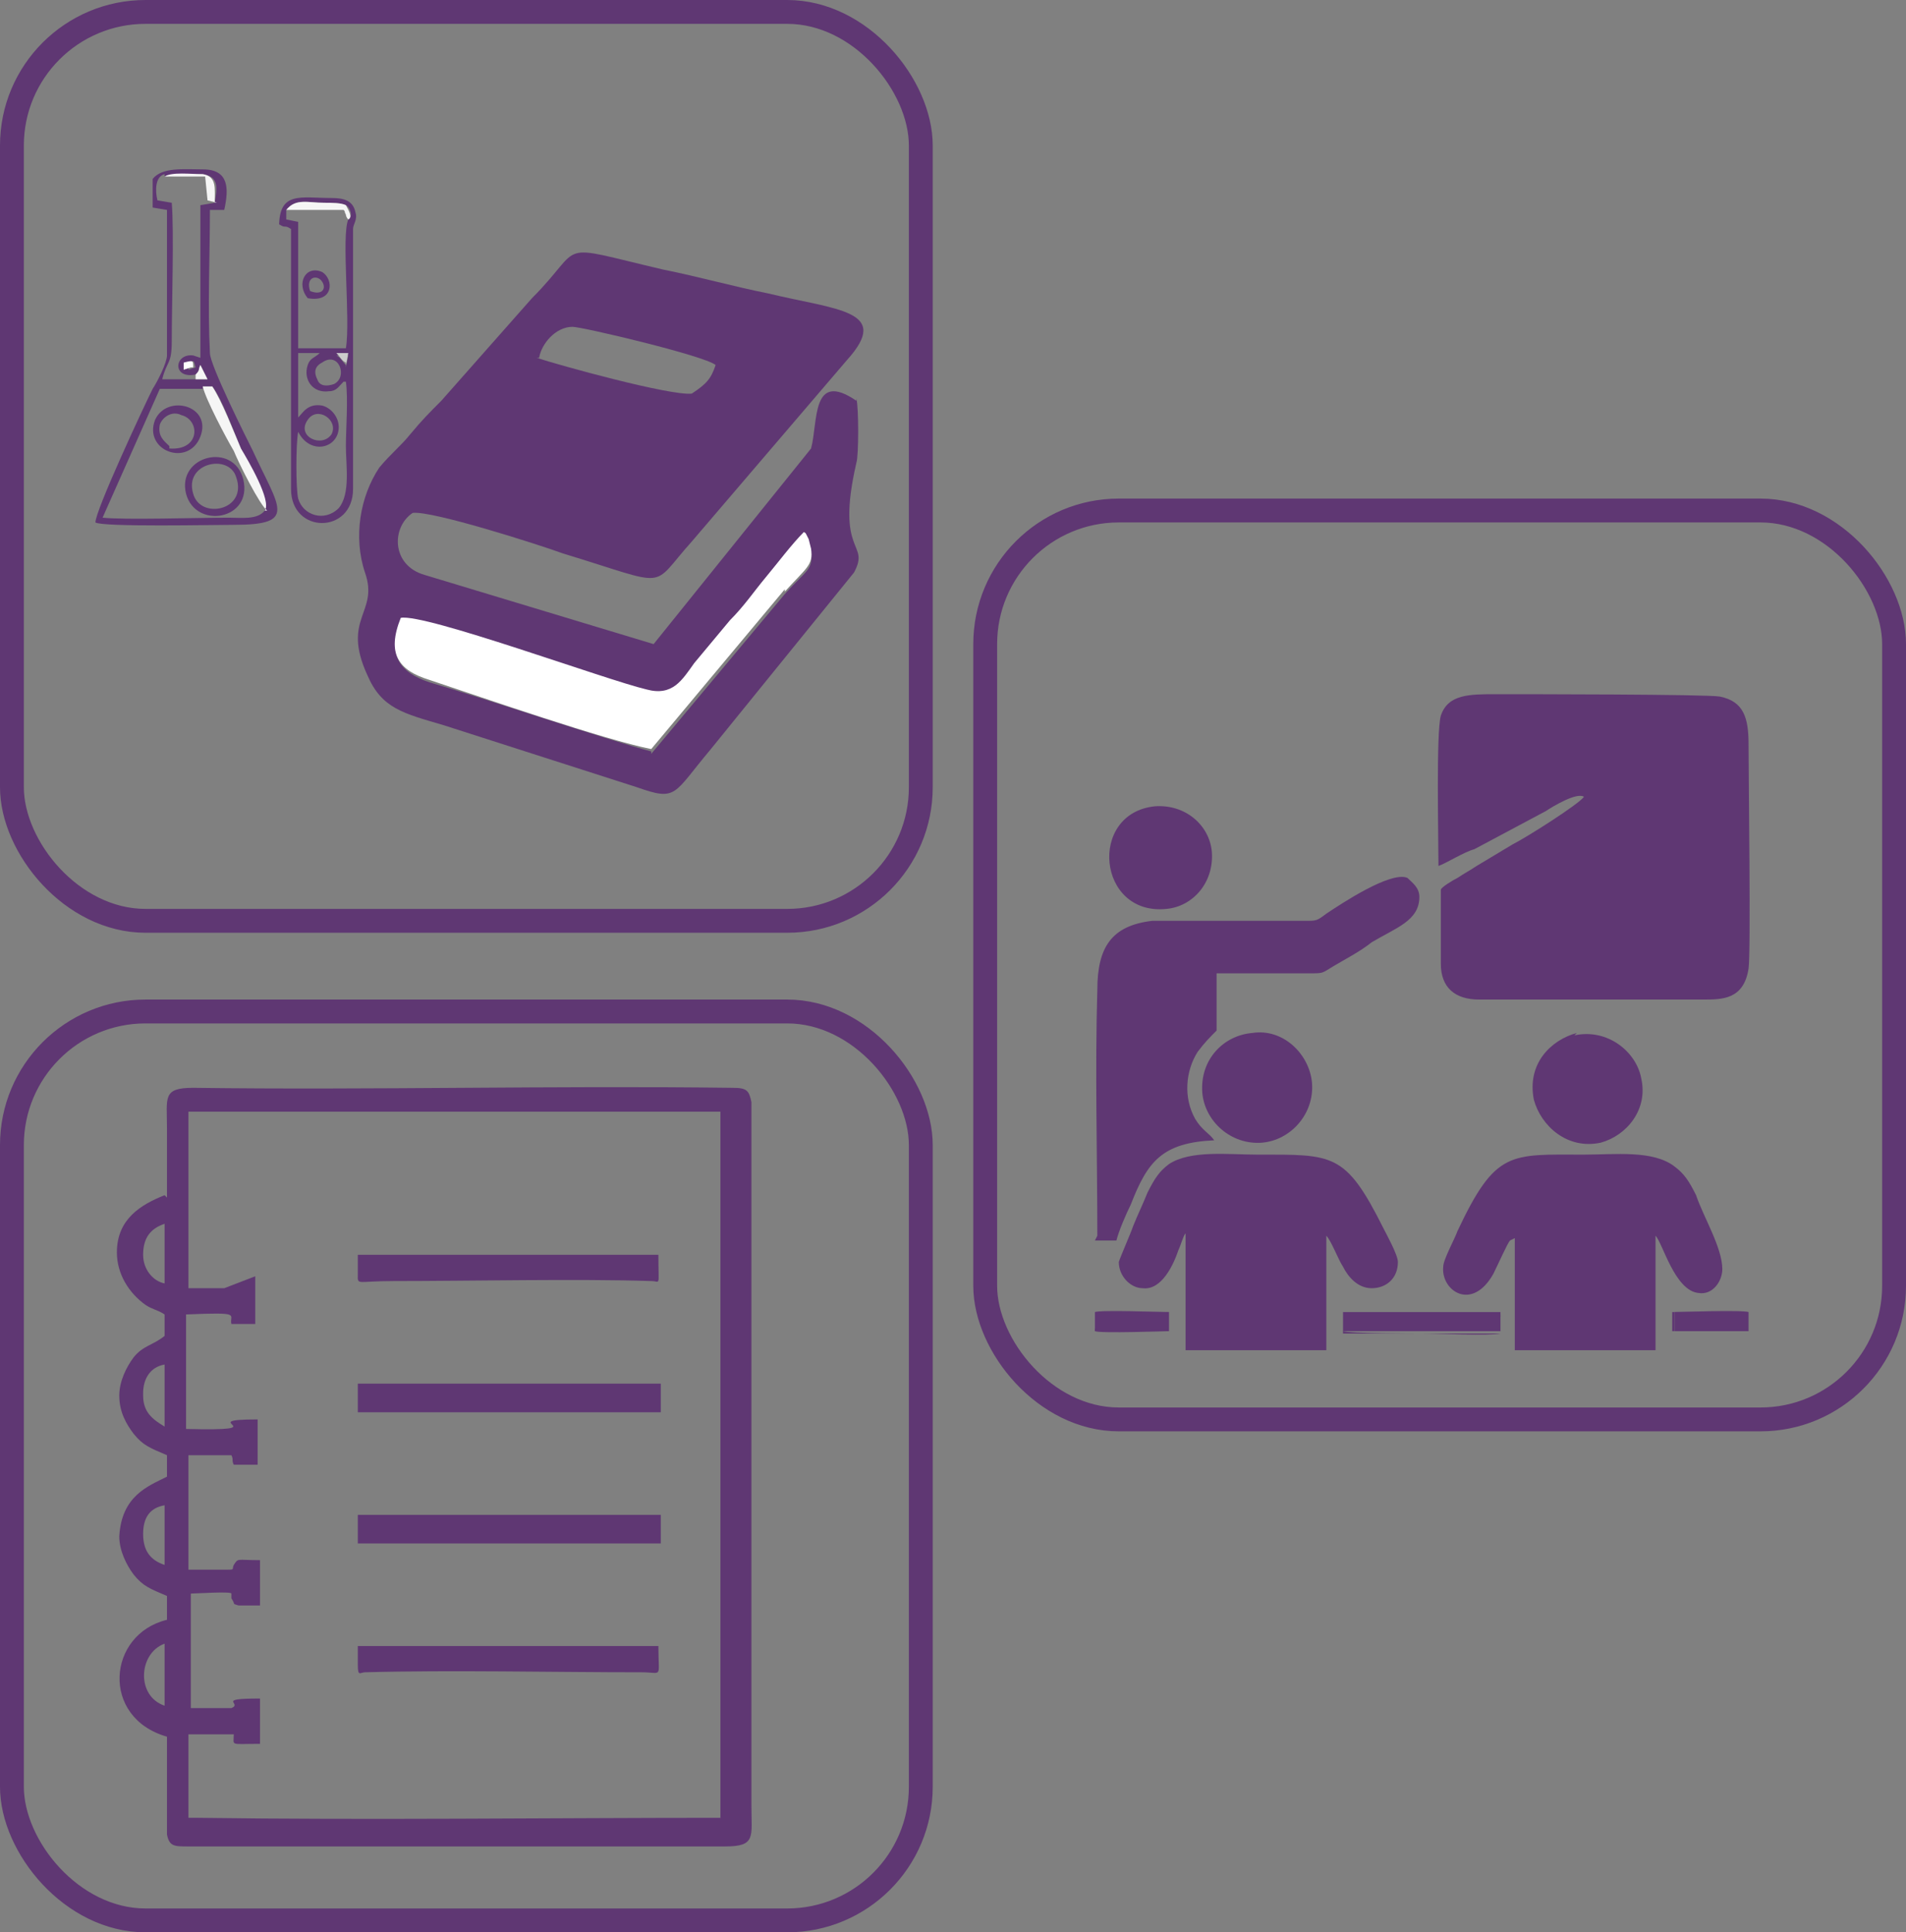 <?xml version="1.0" encoding="UTF-8"?>
<!DOCTYPE svg PUBLIC "-//W3C//DTD SVG 1.1//EN" "http://www.w3.org/Graphics/SVG/1.1/DTD/svg11.dtd">
<!-- Creator: CorelDRAW X6 -->
<svg xmlns="http://www.w3.org/2000/svg" xml:space="preserve" width="799px" height="810px" version="1.1" style="shape-rendering:geometricPrecision; text-rendering:geometricPrecision; image-rendering:optimizeQuality; fill-rule:evenodd; clip-rule:evenodd"
viewBox="0 0 799 810"
 xmlns:xlink="http://www.w3.org/1999/xlink">
 <rect x="0" y="0" width="799" height="810" fill="#808080" stroke="none"/>
 <defs>
  <style type="text/css">
   <![CDATA[
    .str0 {stroke:#5F3773;stroke-width:9.999}
    .fil0 {fill:none}
    .fil1 {fill:#5F3773}
    .fil4 {fill:#CCCCCC}
    .fil3 {fill:whitesmoke}
    .fil2 {fill:white}
   ]]>
  </style>
 </defs>
 <g id="Capa_x0020_1">
  <g id="_600207432">
   <g>
    <g>
     <rect class="fil0 str0" x="5" y="424" width="381" height="381" rx="56" ry="56"/>
     <path class="fil1" d="M69 689l0 26c-12,-4 -11,-22 0,-26zm-9 -46c0,-7 3,-11 9,-12l0 4 0 17 0 4c-6,-2 -9,-6 -9,-13zm0 -59c0,-6 3,-11 9,-12l0 26c-5,-3 -9,-6 -9,-13zm36 -44l-17 0 0 -74 223 0 0 296 1 0c-72,0 -149,1 -220,0l-4 0 0 -35 19 0c0,5 -2,4 11,4l0 -19c-19,0 -7,2 -12,4l-17 0 0 -48c2,0 17,-1 17,0 0,0 0,1 0,1 0,0 0,1 0,1 2,3 0,2 3,3 1,0 7,0 9,0l0 -19c-10,0 -9,-1 -11,2 -1,2 1,2 -4,2l-15 0 0 -48 18 0c1,2 0,2 1,4l10 0 0 -19c-28,0 10,5 -30,4l0 -48c24,-1 18,0 19,4l10 0 0 -20 -13 5zm-36 -14c0,-7 3,-11 9,-13l0 4 0 17 0 4c-5,-1 -9,-6 -9,-12zm9 -25c-10,4 -20,10 -20,24 0,9 5,17 12,22 3,2 5,2 8,4l0 9c-5,4 -9,4 -13,9 -3,4 -6,10 -6,16 0,7 3,12 6,16 4,5 7,6 14,9l0 9c-8,4 -19,8 -20,25 0,6 3,12 6,16 4,5 7,6 14,9l0 10c-25,6 -28,41 0,49l0 41c1,5 3,5 9,5l225 0c13,0 11,-4 11,-17l0 -282c0,-4 0,-10 0,-13 -1,-5 -2,-6 -8,-6 -75,-1 -151,1 -226,0 -13,0 -11,4 -11,17 0,9 0,19 0,29z"/>
     <polygon class="fil1" points="150,592 277,592 277,580 150,580 "/>
     <polygon class="fil1" points="150,647 277,647 277,635 150,635 "/>
     <path class="fil1" d="M150 698c0,5 1,3 3,3 36,-1 79,0 116,0 9,0 7,3 7,-11l-126 0 0 8z"/>
     <path class="fil1" d="M150 534c0,5 -1,3 15,3 32,0 77,-1 108,0 4,0 3,3 3,-11l-126 0 0 8z"/>
    </g>
    <g>
     <rect class="fil0 str0" x="5" y="5" width="381" height="381" rx="56" ry="56"/>
     <path class="fil1" d="M273 315c-19,-5 -69,-22 -93,-29 -12,-4 -18,-11 -12,-26 10,-2 86,26 103,30 11,3 14,-5 20,-11 5,-6 10,-13 15,-18 6,-6 10,-12 15,-18 5,-6 10,-14 16,-19 1,1 0,-1 2,3 0,0 1,4 1,4 1,8 -2,8 -11,18l-56 67zm-47 -165c1,-6 7,-13 14,-13 4,0 55,12 60,16 -2,6 -4,8 -10,12 -9,1 -56,-12 -65,-15zm133 18c-19,-13 -16,9 -19,20l-66 82 -96 -29c-14,-4 -14,-20 -5,-26 8,-1 52,13 63,17 46,14 36,15 54,-5l65 -76c19,-21 -4,-21 -33,-28 -15,-3 -29,-7 -44,-10 -47,-11 -32,-11 -55,12l-38 43c-5,5 -8,8 -13,14 -4,5 -8,8 -13,14 -8,12 -11,29 -6,44 6,17 -10,19 1,43 6,14 15,16 32,21l81 26c17,6 15,3 31,-16l60 -74c7,-13 -8,-7 1,-46 1,-3 1,-23 0,-27z"/>
     <path class="fil2" d="M329 248c9,-10 12,-11 11,-18 0,0 -1,-4 -1,-4 -2,-4 -1,-2 -2,-3 -5,5 -11,13 -16,19 -5,6 -9,12 -15,18 -5,6 -10,12 -15,18 -5,7 -9,14 -20,11 -17,-4 -93,-32 -103,-30 -6,15 -1,22 12,26 24,8 73,25 93,29l56 -67z"/>
     <path class="fil1" d="M85 162l4 0c4,5 9,19 12,26 2,5 12,22 10,26 -3,4 -10,3 -15,3 -13,0 -44,1 -53,0l24 -54 18 0zm-7 -10c4,-1 3,-1 4,2l-3 1 0 -3zm-9 -78c4,-1 11,-1 16,-1 7,1 6,6 5,12l-6 1 0 4 0 60 -3 -1c-8,-1 -9,10 1,8 2,-2 1,-2 2,-4l3 6 -5 0 -14 0c2,-8 4,-6 4,-16 0,-15 1,-46 0,-58l-6 -1c-1,-4 -1,-10 3,-11zm-5 1l0 12 6 1 0 61c0,3 -4,11 -6,14 -4,8 -24,51 -24,56 3,2 50,1 58,1 27,0 19,-7 8,-31 -3,-6 -18,-36 -18,-41 -1,-19 0,-41 0,-60l6 0c2,-9 2,-17 -9,-17 -8,0 -17,-1 -21,4z"/>
     <path class="fil1" d="M139 182c-4,6 -15,1 -10,-6 4,-6 13,0 10,6zm-4 -30c7,-5 11,6 5,9 -3,1 -6,1 -7,-2 -2,-4 0,-6 2,-7zm10 1c-2,-2 -2,-3 -4,-4l5 0 -1 5zm0 7c1,7 0,20 0,27 0,8 2,20 -3,26 -6,6 -15,3 -17,-4 -1,-4 -1,-23 0,-28 5,10 17,7 17,-2 0,-4 -3,-8 -7,-9 -6,-1 -8,3 -10,5l0 -27 9 0c-2,2 -4,2 -5,5 -2,6 2,12 9,11 3,0 4,-2 6,-4zm-25 -72c4,-5 9,-3 16,-3 3,0 7,0 9,1 2,1 3,5 1,6 -3,7 1,42 -1,54l-20 0 0 -53 -5 -1 0 -3zm-3 6c3,2 2,0 5,2l0 109c0,19 26,19 26,0l0 -109c0,-2 2,-4 1,-7 -1,-5 -5,-6 -10,-6 -13,0 -22,-3 -22,12z"/>
     <path class="fil3" d="M111 214c3,-4 -7,-21 -10,-26 -3,-7 -8,-20 -12,-26l-4 0c1,5 10,22 13,27 2,5 11,23 14,25z"/>
     <path class="fil1" d="M81 207c-4,-13 15,-17 18,-7 5,14 -15,18 -18,7zm-3 0c4,15 28,11 24,-6 -4,-16 -28,-10 -24,6z"/>
     <path class="fil1" d="M71 187c-2,-2 -5,-4 -4,-9 1,-3 5,-6 9,-4 8,2 8,15 -5,14zm13 -4c5,-13 -14,-18 -19,-7 -5,13 14,20 19,7z"/>
     <path class="fil3" d="M120 88l24 0c1,1 0,0 1,2 0,0 0,1 1,2 2,-1 0,-4 -1,-6 -2,-1 -6,-1 -9,-1 -7,0 -12,-2 -16,3z"/>
     <path class="fil1" d="M130 122c-2,-6 3,-7 5,-4 2,3 0,6 -5,4zm-1 3c11,2 11,-8 6,-11 -7,-3 -11,5 -6,11z"/>
     <path class="fil3" d="M90 85c0,-6 1,-11 -5,-12 -5,0 -13,-1 -16,1l17 0 1 10 4 1z"/>
     <path class="fil3" d="M82 157l0 2 5 0 -3 -6c-1,2 0,2 -2,4z"/>
     <path class="fil4" d="M145 153l1 -5 -5 0c2,2 2,3 4,4z"/>
     <path class="fil2" d="M81 154c0,-3 0,-3 -4,-2l0 3 3 -1z"/>
    </g>
   </g>
   <g>
    <rect class="fil0 str0" x="413" y="214" width="381" height="381" rx="56" ry="56"/>
    <path class="fil1" d="M603 363c3,-1 11,-6 15,-7l30 -16c3,-2 13,-8 16,-6 -2,3 -24,17 -30,20 -5,3 -10,6 -15,9 -3,2 -5,3 -8,5 -2,1 -7,4 -7,5 0,10 0,21 0,31 0,10 6,15 16,15l94 0c8,0 17,0 19,-13 1,-6 0,-81 0,-94 0,-11 -2,-18 -12,-20 -5,-1 -82,-1 -94,-1 -11,0 -20,0 -23,9 -2,7 -1,51 -1,62z"/>
    <path class="fil1" d="M635 519l0 47 59 0 0 -48c3,3 8,23 18,24 6,1 10,-5 10,-10 0,-9 -8,-22 -11,-31 -3,-6 -5,-9 -9,-12 -9,-7 -25,-5 -38,-5 -31,0 -37,-2 -53,32 -1,3 -6,12 -6,15 -1,10 12,19 21,3 2,-4 6,-13 7,-14z"/>
    <path class="fil1" d="M661 433c-11,3 -21,13 -18,28 3,11 14,21 28,18 11,-3 20,-14 17,-27 -2,-11 -14,-21 -28,-18z"/>
    <polygon class="fil1" points="702,558 733,558 733,550 702,550 "/>
    <path class="fil1" d="M702 558l0 -8 31 0c-2,-1 -31,0 -32,0l0 8z"/>
    <path class="fil1" d="M497 519l0 47 59 0 0 -48c2,2 5,10 7,13 2,4 6,9 12,9 6,0 11,-4 11,-11 0,-3 -5,-12 -6,-14 -16,-32 -21,-31 -53,-31 -12,0 -28,-2 -37,4 -4,3 -6,6 -9,12 -2,5 -4,9 -6,14 -1,3 -5,12 -6,15 0,6 5,11 10,11 8,1 13,-10 15,-16 1,-2 2,-6 3,-7z"/>
    <path class="fil1" d="M459 520l9 0c1,-4 4,-11 6,-15 7,-18 13,-26 35,-27 -2,-3 -5,-4 -8,-9 -5,-9 -4,-20 1,-28 3,-4 5,-6 8,-9l0 -24 39 0c6,0 5,0 10,-3 5,-3 11,-6 16,-10 10,-6 20,-9 20,-19 0,-4 -3,-6 -5,-8 -7,-3 -28,11 -34,15 -4,3 -4,3 -9,3 -12,0 -57,0 -64,0 -17,2 -23,11 -23,29 -1,34 0,69 0,103z"/>
    <path class="fil1" d="M525 433c-12,1 -22,11 -21,25 1,12 12,22 25,21 12,-1 22,-12 21,-25 -1,-12 -12,-23 -25,-21z"/>
    <path class="fil1" d="M484 338c-28,3 -24,46 5,43 11,-1 20,-11 19,-24 -1,-11 -11,-20 -24,-19z"/>
    <polygon class="fil1" points="563,558 629,558 629,557 629,550 563,550 "/>
    <polygon class="fil1" points="459,558 490,558 490,557 490,550 459,550 "/>
    <path class="fil1" d="M563 558c2,1 31,1 33,1 7,0 28,1 33,0l0 -8c-4,-1 -47,0 -58,0 -2,0 -6,0 -8,1l66 0 0 7 0 0 -66 0z"/>
    <path class="fil1" d="M459 558c2,1 30,0 31,0l0 -8c-2,0 -29,-1 -31,0l30 0 0 7 0 0 -30 0z"/>
   </g>
  </g>
 </g>
</svg>
